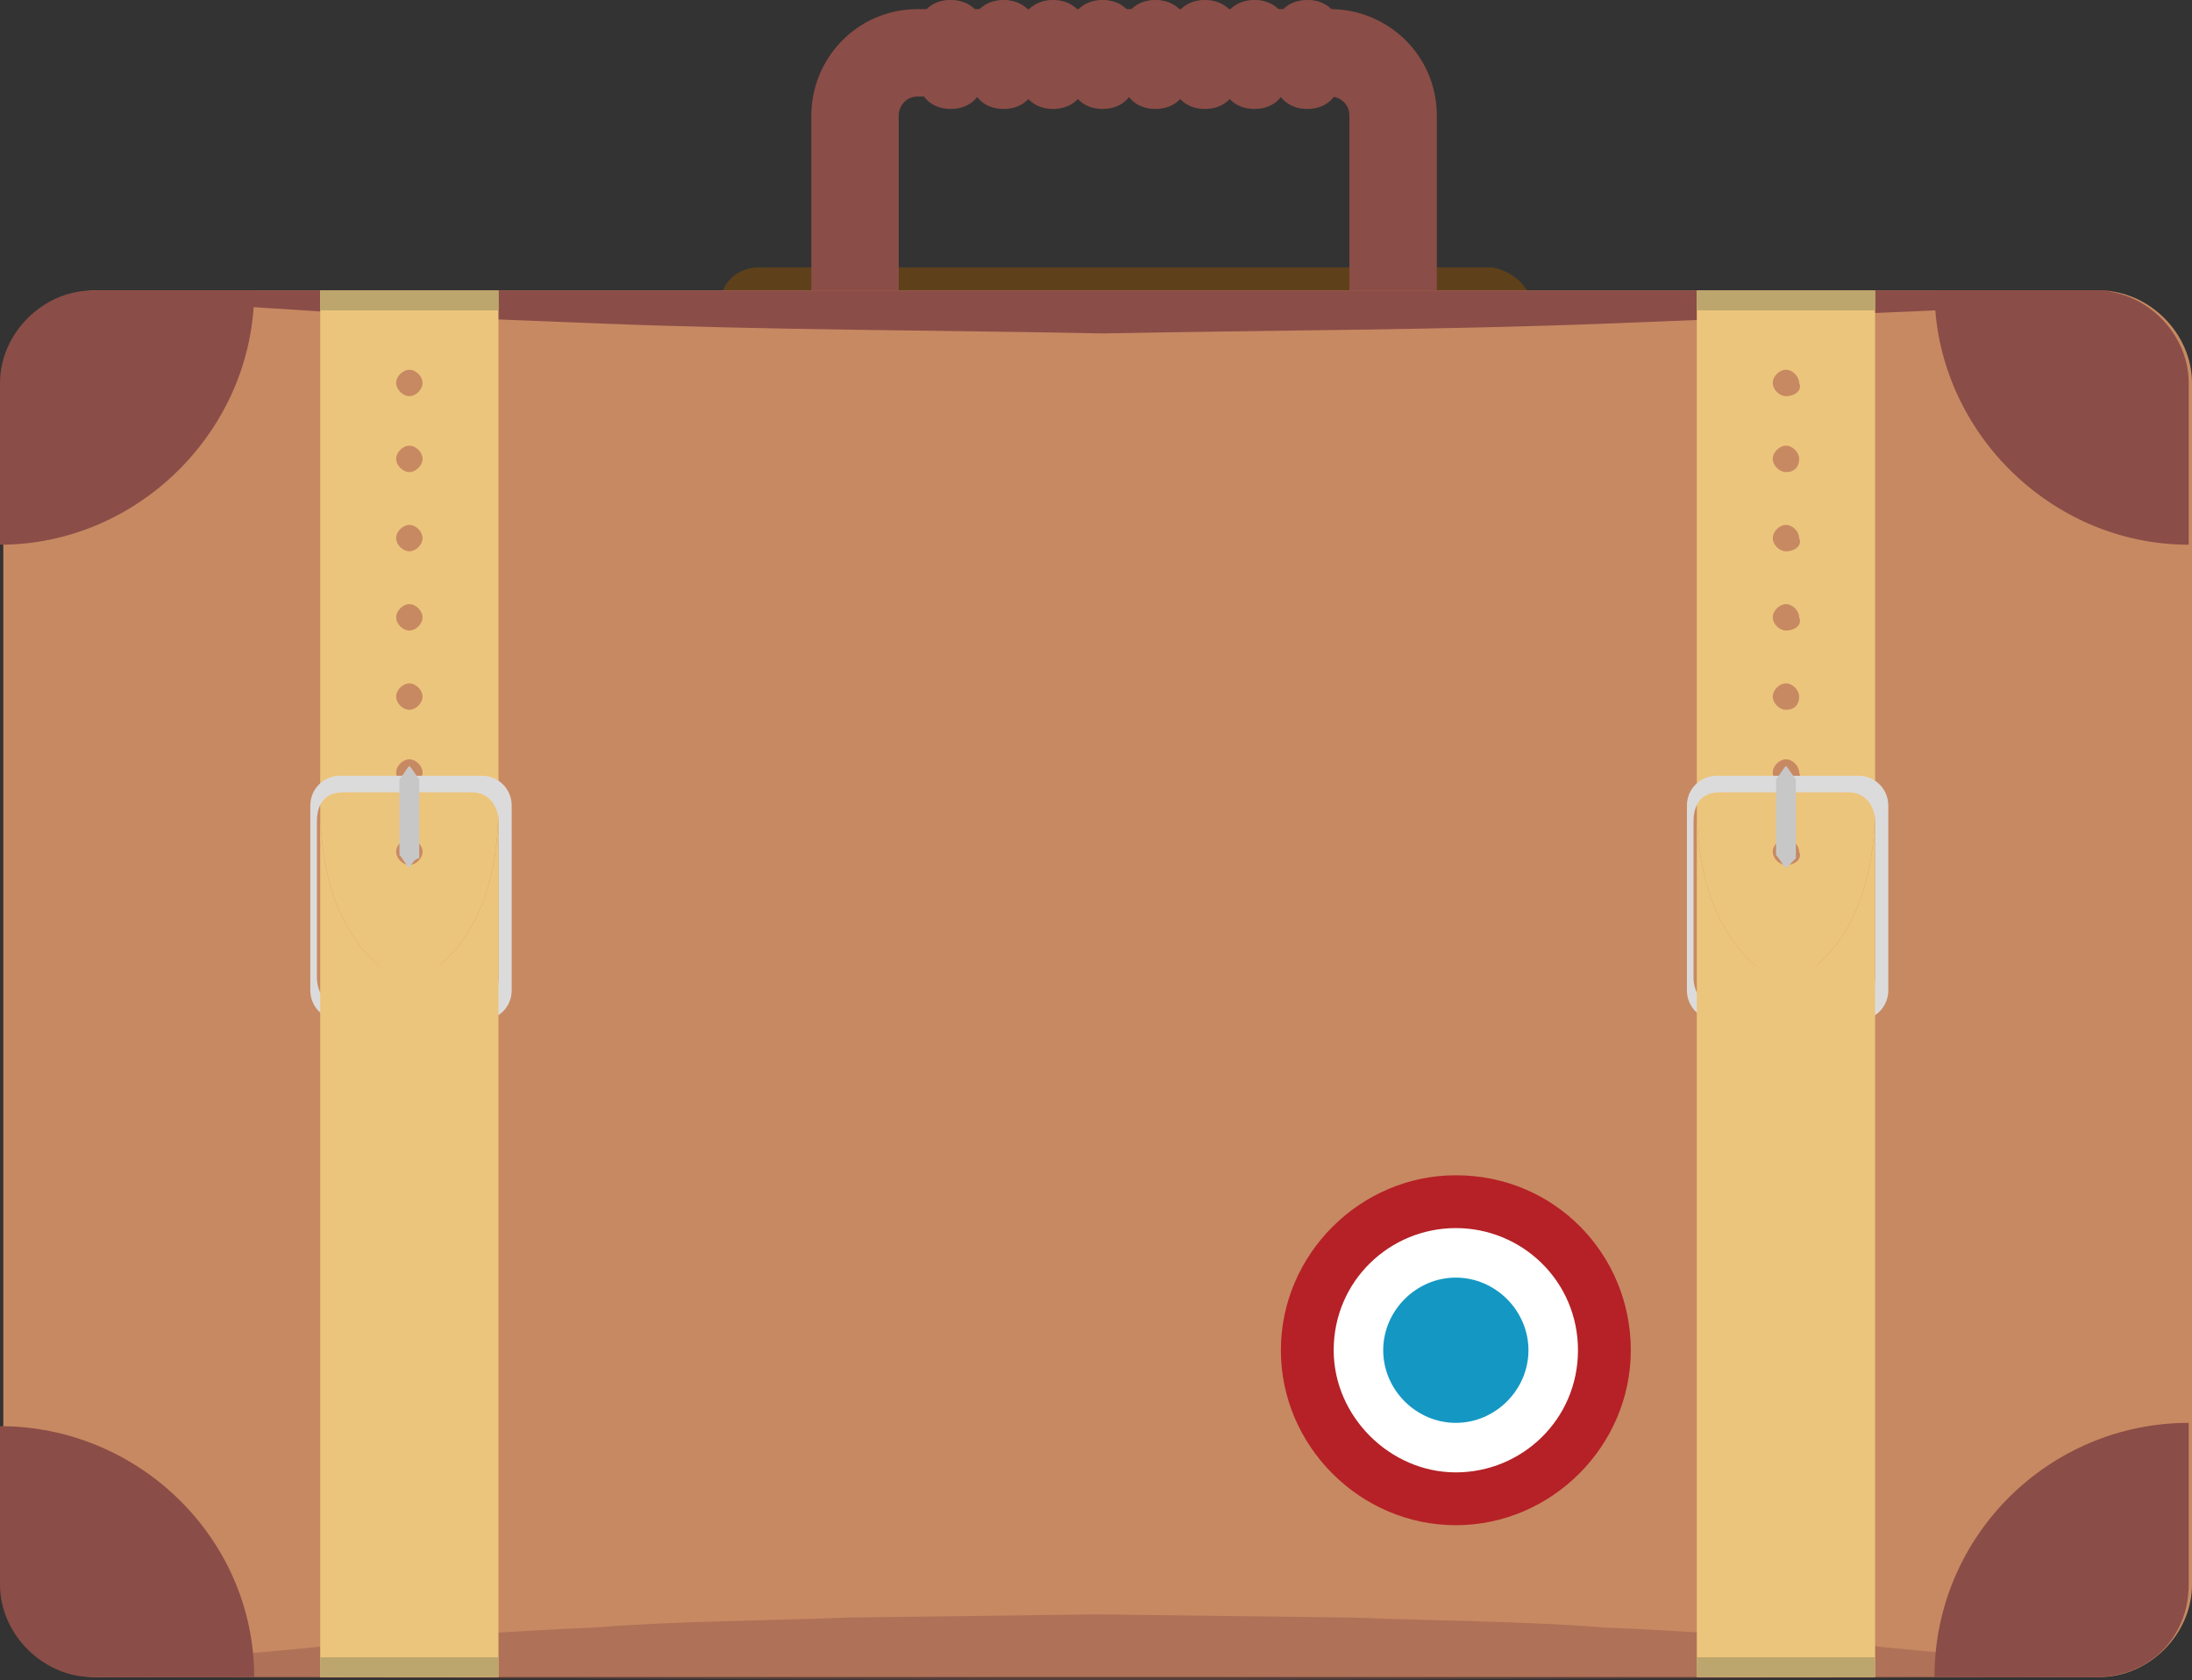 <?xml version="1.0" encoding="utf-8"?>
<!-- Generator: Adobe Illustrator 15.0.2, SVG Export Plug-In . SVG Version: 6.00 Build 0)  -->
<!DOCTYPE svg PUBLIC "-//W3C//DTD SVG 1.1//EN" "http://www.w3.org/Graphics/SVG/1.1/DTD/svg11.dtd">
<svg version="1.1" id="Layer_1" xmlns="http://www.w3.org/2000/svg" xmlns:xlink="http://www.w3.org/1999/xlink" x="0px" y="0px"
	 width="66.4px" height="50.9px" viewBox="0 0 66.4 50.9" enable-background="new 0 0 66.4 50.9" xml:space="preserve">
<rect x="0" y="0" width="66.4" height="50.9" fill="#333333" stroke="none"/>
<path fill="#5E411A" d="M46.4,9.3c0,0.6-0.5,1.2-1.2,1.2H23c-0.6,0-1.2-0.5-1.2-1.2s0.5-1.2,1.2-1.2h22.2
	C45.8,8.2,46.4,8.7,46.4,9.3"/>
<path fill="#C78962" d="M66.4,48c0,1.5-1.3,2.8-2.8,2.8H2.9c-1.5,0-2.8-1.3-2.8-2.8V11.6c0-1.5,1.3-2.8,2.8-2.8h60.7
	c1.5,0,2.8,1.3,2.8,2.8V48z"/>
<path fill="#8B4D47" d="M7.7,8.8H2.8C1.3,8.8,0,10.1,0,11.6v4.9C4.2,16.5,7.7,13,7.7,8.8"/>
<path fill="#8B4D47" d="M66.3,16.5v-4.9c0-1.5-1.3-2.8-2.8-2.8h-4.9C58.6,13,62.1,16.5,66.3,16.5"/>
<path fill="#8B4D47" d="M0,43.2L0,43.2V48c0,1.5,1.3,2.8,2.8,2.8h4.9C7.7,46.6,4.2,43.2,0,43.2"/>
<path fill="#8B4D47" d="M66.3,48v-4.9c-4.2,0-7.7,3.4-7.7,7.7h4.9C65.1,50.8,66.3,49.6,66.3,48"/>
<path fill="none" stroke="#8B4D47" stroke-width="2.648" stroke-miterlimit="10" d="M25.9,8.8V3.5c0-1,0.8-1.9,1.9-1.9h12.5
	c1,0,1.9,0.8,1.9,1.9v5.3"/>
<g>
	<g>
		<defs>
			<rect id="SVGID_1_" x="2.9" y="8.8" width="61" height="1.3"/>
		</defs>
		<clipPath id="SVGID_2_">
			<use xlink:href="#SVGID_1_"  overflow="visible"/>
		</clipPath>
		<path clip-path="url(#SVGID_2_)" fill="#8B4D47" d="M2.9,8.8l30.5-0.1l30.5,0.1V9c-2.5,0.3-5.1,0.4-7.6,0.5l-7.6,0.3
			C43.6,10,38.5,10,33.4,10.1C28.3,10,23.3,10,18.2,9.8l-7.6-0.3C8,9.3,5.5,9.2,2.9,9V8.8z"/>
	</g>
</g>
<g opacity="0.4">
	<g>
		<defs>
			<rect id="SVGID_3_" x="2.8" y="48.9" width="61" height="2"/>
		</defs>
		<clipPath id="SVGID_4_">
			<use xlink:href="#SVGID_3_"  overflow="visible"/>
		</clipPath>
		<path clip-path="url(#SVGID_4_)" fill="#8B4D47" d="M63.8,50.8l-30.5,0.1L2.8,50.8v-0.2c2.5-0.4,5.1-0.5,7.6-0.8
			c2.5-0.2,5.1-0.4,7.6-0.5c2.5-0.2,5.1-0.2,7.6-0.3l7.6-0.1L41,49c2.5,0.1,5.1,0.1,7.6,0.3c2.5,0.1,5.1,0.3,7.6,0.5
			c2.5,0.3,5.1,0.4,7.6,0.8V50.8z"/>
	</g>
</g>
<path fill="#ECC57C" d="M51.4,8.8v9.4v6.2c0,4.6,2.7,5.4,2.7,5.4s2.7-0.8,2.7-5.4v-6.2V8.8H51.4z M54.1,26.2c-0.2,0-0.4-0.2-0.4-0.4
	c0-0.2,0.2-0.4,0.4-0.4c0.2,0,0.4,0.2,0.4,0.4C54.6,26,54.4,26.2,54.1,26.2 M54.1,23.8c-0.2,0-0.4-0.2-0.4-0.4
	c0-0.2,0.2-0.4,0.4-0.4c0.2,0,0.4,0.2,0.4,0.4C54.6,23.6,54.4,23.8,54.1,23.8 M54.1,21.5c-0.2,0-0.4-0.2-0.4-0.4s0.2-0.4,0.4-0.4
	c0.2,0,0.4,0.2,0.4,0.4S54.4,21.5,54.1,21.5 M54.1,19.1c-0.2,0-0.4-0.2-0.4-0.4c0-0.2,0.2-0.4,0.4-0.4c0.2,0,0.4,0.2,0.4,0.4
	C54.6,18.9,54.4,19.1,54.1,19.1 M54.1,16.7c-0.2,0-0.4-0.2-0.4-0.4c0-0.2,0.2-0.4,0.4-0.4c0.2,0,0.4,0.2,0.4,0.4
	C54.6,16.5,54.4,16.7,54.1,16.7 M54.1,14.3c-0.2,0-0.4-0.2-0.4-0.4s0.2-0.4,0.4-0.4c0.2,0,0.4,0.2,0.4,0.4S54.4,14.3,54.1,14.3
	 M54.1,12c-0.2,0-0.4-0.2-0.4-0.4c0-0.2,0.2-0.4,0.4-0.4c0.2,0,0.4,0.2,0.4,0.4C54.6,11.8,54.4,12,54.1,12"/>
<path fill="#DCDBDB" d="M56.3,23.5H52c-0.5,0-0.9,0.4-0.9,0.9V30c0,0.5,0.4,0.9,0.9,0.9h4.3c0.5,0,0.9-0.4,0.9-0.9v-5.6
	C57.2,23.9,56.8,23.5,56.3,23.5 M56.8,29.6c0,0.5-0.2,0.9-0.8,0.9h-3.9c-0.5,0-0.8-0.4-0.8-0.9v-4.7c0-0.5,0.2-0.9,0.8-0.9h3.9
	c0.5,0,0.8,0.4,0.8,0.9V29.6z"/>
<path fill="#ECC57C" d="M54.1,29.8c0,0-2.7-0.8-2.7-5.4v26.4h5.4V24.4C56.8,29,54.1,29.8,54.1,29.8"/>
<g>
	<g>
		<defs>
			<rect id="SVGID_5_" x="51.4" y="24.6" width="5.4" height="5.7"/>
		</defs>
		<clipPath id="SVGID_6_">
			<use xlink:href="#SVGID_5_"  overflow="visible"/>
		</clipPath>
		<path clip-path="url(#SVGID_6_)" fill="#ECC57C" d="M54.1,29.7c0,0-2.7-0.5-2.7-5.1v0.3c0,4.6,2.7,5.4,2.7,5.4s2.7-0.8,2.7-5.4
			v-0.3C56.8,29.2,54.1,29.7,54.1,29.7"/>
	</g>
</g>
<path fill="#C8C7C7" d="M54.1,26.3c-0.1-0.1-0.2-0.3-0.3-0.4l0-0.4v-0.8V24v-0.4c0.1-0.1,0.2-0.3,0.3-0.4c0.1,0.1,0.2,0.3,0.3,0.4
	V24v0.8v0.8l0,0.4C54.4,26,54.3,26.1,54.1,26.3"/>
<path fill="#ECC57C" d="M9.7,8.8v9.4v6.2c0,4.6,2.7,5.4,2.7,5.4s2.7-0.8,2.7-5.4v-6.2V8.8H9.7z M12.4,26.2c-0.2,0-0.4-0.2-0.4-0.4
	c0-0.2,0.2-0.4,0.4-0.4c0.2,0,0.4,0.2,0.4,0.4C12.8,26,12.6,26.2,12.4,26.2 M12.4,23.8c-0.2,0-0.4-0.2-0.4-0.4
	c0-0.2,0.2-0.4,0.4-0.4c0.2,0,0.4,0.2,0.4,0.4C12.8,23.6,12.6,23.8,12.4,23.8 M12.4,21.5c-0.2,0-0.4-0.2-0.4-0.4s0.2-0.4,0.4-0.4
	c0.2,0,0.4,0.2,0.4,0.4S12.6,21.5,12.4,21.5 M12.4,19.1c-0.2,0-0.4-0.2-0.4-0.4c0-0.2,0.2-0.4,0.4-0.4c0.2,0,0.4,0.2,0.4,0.4
	C12.8,18.9,12.6,19.1,12.4,19.1 M12.4,16.7c-0.2,0-0.4-0.2-0.4-0.4c0-0.2,0.2-0.4,0.4-0.4c0.2,0,0.4,0.2,0.4,0.4
	C12.8,16.5,12.6,16.7,12.4,16.7 M12.4,14.3c-0.2,0-0.4-0.2-0.4-0.4s0.2-0.4,0.4-0.4c0.2,0,0.4,0.2,0.4,0.4S12.6,14.3,12.4,14.3
	 M12.4,12c-0.2,0-0.4-0.2-0.4-0.4c0-0.2,0.2-0.4,0.4-0.4c0.2,0,0.4,0.2,0.4,0.4C12.8,11.8,12.6,12,12.4,12"/>
<path fill="#DCDBDB" d="M14.6,23.5h-4.3c-0.5,0-0.9,0.4-0.9,0.9V30c0,0.5,0.4,0.9,0.9,0.9h4.3c0.5,0,0.9-0.4,0.9-0.9v-5.6
	C15.5,23.9,15.1,23.5,14.6,23.5 M15.1,29.6c0,0.5-0.2,0.9-0.8,0.9h-3.9c-0.5,0-0.8-0.4-0.8-0.9v-4.7c0-0.5,0.2-0.9,0.8-0.9h3.9
	c0.5,0,0.8,0.4,0.8,0.9V29.6z"/>
<path fill="#ECC57C" d="M12.4,29.8c0,0-2.7-0.8-2.7-5.4v26.4h5.4V24.4C15.1,29,12.4,29.8,12.4,29.8"/>
<g>
	<g>
		<defs>
			<rect id="SVGID_7_" x="9.7" y="24.6" width="5.4" height="5.7"/>
		</defs>
		<clipPath id="SVGID_8_">
			<use xlink:href="#SVGID_7_"  overflow="visible"/>
		</clipPath>
		<path clip-path="url(#SVGID_8_)" fill="#ECC57C" d="M12.4,29.7c0,0-2.7-0.5-2.7-5.1v0.3c0,4.6,2.7,5.4,2.7,5.4s2.7-0.8,2.7-5.4
			v-0.3C15.1,29.2,12.4,29.7,12.4,29.7"/>
	</g>
</g>
<path fill="#C8C7C7" d="M12.4,26.3c-0.1-0.1-0.2-0.3-0.3-0.4l0-0.4v-0.8V24v-0.4c0.1-0.1,0.2-0.3,0.3-0.4c0.1,0.1,0.2,0.3,0.3,0.4
	V24v0.8v0.8l0,0.4C12.6,26,12.5,26.1,12.4,26.3"/>
<path fill="#8B4D47" d="M29.8,2.3c0,0.6-0.4,1-1,1c-0.6,0-1-0.4-1-1V1c0-0.6,0.4-1,1-1c0.6,0,1,0.4,1,1V2.3z"/>
<path fill="#8B4D47" d="M31.4,2.3c0,0.6-0.4,1-1,1c-0.6,0-1-0.4-1-1V1c0-0.6,0.4-1,1-1c0.6,0,1,0.4,1,1V2.3z"/>
<path fill="#8B4D47" d="M32.9,2.3c0,0.6-0.4,1-1,1c-0.6,0-1-0.4-1-1V1c0-0.6,0.4-1,1-1c0.6,0,1,0.4,1,1V2.3z"/>
<path fill="#8B4D47" d="M34.4,2.3c0,0.6-0.4,1-1,1c-0.6,0-1-0.4-1-1V1c0-0.6,0.4-1,1-1c0.6,0,1,0.4,1,1V2.3z"/>
<path fill="#8B4D47" d="M36,2.3c0,0.6-0.4,1-1,1c-0.6,0-1-0.4-1-1V1c0-0.6,0.4-1,1-1c0.6,0,1,0.4,1,1V2.3z"/>
<path fill="#8B4D47" d="M37.5,2.3c0,0.6-0.4,1-1,1c-0.6,0-1-0.4-1-1V1c0-0.6,0.4-1,1-1c0.6,0,1,0.4,1,1V2.3z"/>
<path fill="#8B4D47" d="M39,2.3c0,0.6-0.4,1-1,1c-0.6,0-1-0.4-1-1V1c0-0.6,0.4-1,1-1c0.6,0,1,0.4,1,1V2.3z"/>
<path fill="#8B4D47" d="M40.6,2.3c0,0.6-0.4,1-1,1c-0.6,0-1-0.4-1-1V1c0-0.6,0.4-1,1-1c0.6,0,1,0.4,1,1V2.3z"/>
<g opacity="0.7">
	<g>
		<defs>
			<rect id="SVGID_9_" x="27.8" width="12.8" height="1.3"/>
		</defs>
		<clipPath id="SVGID_10_">
			<use xlink:href="#SVGID_9_"  overflow="visible"/>
		</clipPath>
		<path clip-path="url(#SVGID_10_)" fill="#8B4D47" d="M38.9,0.5c0.2-0.2,0.4-0.3,0.7-0.3c0.6,0,1,0.4,1,1V1c0-0.6-0.4-1-1-1
			c-0.3,0-0.6,0.2-0.8,0.4C38.6,0.2,38.4,0,38,0c-0.3,0-0.6,0.2-0.8,0.4C37.1,0.2,36.8,0,36.5,0c-0.3,0-0.6,0.2-0.8,0.4
			C35.5,0.2,35.3,0,35,0c-0.3,0-0.6,0.2-0.8,0.4C34,0.2,33.7,0,33.4,0c-0.3,0-0.6,0.2-0.8,0.4C32.5,0.2,32.2,0,31.9,0
			c-0.3,0-0.6,0.2-0.8,0.4C30.9,0.2,30.7,0,30.4,0c-0.3,0-0.6,0.2-0.8,0.4C29.4,0.2,29.1,0,28.8,0c-0.6,0-1,0.4-1,1v0.3
			c0-0.6,0.4-1,1-1c0.3,0,0.5,0.1,0.7,0.3h0.2c0.2-0.2,0.4-0.3,0.7-0.3c0.3,0,0.5,0.1,0.7,0.3h0.2c0.2-0.2,0.4-0.3,0.7-0.3
			c0.3,0,0.5,0.1,0.7,0.3h0.2c0.2-0.2,0.4-0.3,0.7-0.3c0.3,0,0.5,0.1,0.7,0.3h0.2c0.2-0.2,0.4-0.3,0.7-0.3c0.3,0,0.5,0.1,0.7,0.3
			h0.2c0.2-0.2,0.4-0.3,0.7-0.3c0.3,0,0.5,0.1,0.7,0.3h0.2c0.2-0.2,0.4-0.3,0.7-0.3c0.3,0,0.5,0.1,0.7,0.3H38.9z"/>
	</g>
</g>
<g>
	<g>
		<defs>
			<rect id="SVGID_11_" x="38.6" y="0.4" width="0.5" height="2.5"/>
		</defs>
		<clipPath id="SVGID_12_">
			<use xlink:href="#SVGID_11_"  overflow="visible"/>
		</clipPath>
		<path clip-path="url(#SVGID_12_)" fill="#8B4D47" d="M38.6,1v1.3c0,0.2,0.1,0.4,0.2,0.6C38.9,2.8,39,2.5,39,2.3V1
			c0-0.2-0.1-0.4-0.2-0.6C38.7,0.6,38.6,0.8,38.6,1"/>
	</g>
</g>
<g>
	<g>
		<defs>
			<rect id="SVGID_13_" x="40.1" y="0.4" width="0.5" height="2.5"/>
		</defs>
		<clipPath id="SVGID_14_">
			<use xlink:href="#SVGID_13_"  overflow="visible"/>
		</clipPath>
		<path clip-path="url(#SVGID_14_)" fill="#8B4D47" d="M40.1,1v1.3c0,0.2,0.1,0.4,0.2,0.6c0.1-0.2,0.2-0.4,0.2-0.6V1
			c0-0.2-0.1-0.4-0.2-0.6C40.2,0.6,40.1,0.8,40.1,1"/>
	</g>
</g>
<g>
	<g>
		<defs>
			<rect id="SVGID_15_" x="37" y="0.4" width="0.5" height="2.5"/>
		</defs>
		<clipPath id="SVGID_16_">
			<use xlink:href="#SVGID_15_"  overflow="visible"/>
		</clipPath>
		<path clip-path="url(#SVGID_16_)" fill="#8B4D47" d="M37,1v1.3c0,0.2,0.1,0.4,0.2,0.6c0.1-0.2,0.2-0.4,0.2-0.6V1
			c0-0.2-0.1-0.4-0.2-0.6C37.1,0.6,37,0.8,37,1"/>
	</g>
</g>
<g>
	<g>
		<defs>
			<rect id="SVGID_17_" x="35.5" y="0.4" width="0.5" height="2.5"/>
		</defs>
		<clipPath id="SVGID_18_">
			<use xlink:href="#SVGID_17_"  overflow="visible"/>
		</clipPath>
		<path clip-path="url(#SVGID_18_)" fill="#8B4D47" d="M35.5,1v1.3c0,0.2,0.1,0.4,0.2,0.6C35.9,2.8,36,2.5,36,2.3V1
			c0-0.2-0.1-0.4-0.2-0.6C35.6,0.6,35.5,0.8,35.5,1"/>
	</g>
</g>
<g>
	<g>
		<defs>
			<rect id="SVGID_19_" x="34" y="0.4" width="0.5" height="2.5"/>
		</defs>
		<clipPath id="SVGID_20_">
			<use xlink:href="#SVGID_19_"  overflow="visible"/>
		</clipPath>
		<path clip-path="url(#SVGID_20_)" fill="#8B4D47" d="M34,1v1.3c0,0.2,0.1,0.4,0.2,0.6c0.1-0.2,0.2-0.4,0.2-0.6V1
			c0-0.2-0.1-0.4-0.2-0.6C34.1,0.6,34,0.8,34,1"/>
	</g>
</g>
<g>
	<g>
		<defs>
			<rect id="SVGID_21_" x="32.4" y="0.4" width="0.5" height="2.5"/>
		</defs>
		<clipPath id="SVGID_22_">
			<use xlink:href="#SVGID_21_"  overflow="visible"/>
		</clipPath>
		<path clip-path="url(#SVGID_22_)" fill="#8B4D47" d="M32.4,1v1.3c0,0.2,0.1,0.4,0.2,0.6c0.1-0.2,0.2-0.4,0.2-0.6V1
			c0-0.2-0.1-0.4-0.2-0.6C32.5,0.6,32.4,0.8,32.4,1"/>
	</g>
</g>
<g>
	<g>
		<defs>
			<rect id="SVGID_23_" x="30.9" y="0.4" width="0.5" height="2.5"/>
		</defs>
		<clipPath id="SVGID_24_">
			<use xlink:href="#SVGID_23_"  overflow="visible"/>
		</clipPath>
		<path clip-path="url(#SVGID_24_)" fill="#8B4D47" d="M30.9,1v1.3c0,0.2,0.1,0.4,0.2,0.6c0.1-0.2,0.2-0.4,0.2-0.6V1
			c0-0.2-0.1-0.4-0.2-0.6C31,0.6,30.9,0.8,30.9,1"/>
	</g>
</g>
<g>
	<g>
		<defs>
			<rect id="SVGID_25_" x="29.3" y="0.4" width="0.5" height="2.5"/>
		</defs>
		<clipPath id="SVGID_26_">
			<use xlink:href="#SVGID_25_"  overflow="visible"/>
		</clipPath>
		<path clip-path="url(#SVGID_26_)" fill="#8B4D47" d="M29.3,1v1.3c0,0.2,0.1,0.4,0.2,0.6c0.1-0.2,0.2-0.4,0.2-0.6V1
			c0-0.2-0.1-0.4-0.2-0.6C29.4,0.6,29.3,0.8,29.3,1"/>
	</g>
</g>
<g>
	<g>
		<defs>
			<rect id="SVGID_27_" x="27.8" y="0.4" width="0.5" height="2.5"/>
		</defs>
		<clipPath id="SVGID_28_">
			<use xlink:href="#SVGID_27_"  overflow="visible"/>
		</clipPath>
		<path clip-path="url(#SVGID_28_)" fill="#8B4D47" d="M27.8,1v1.3c0,0.2,0.1,0.4,0.2,0.6c0.1-0.2,0.2-0.4,0.2-0.6V1
			c0-0.2-0.1-0.4-0.2-0.6C27.9,0.6,27.8,0.8,27.8,1"/>
	</g>
</g>
<g>
	<g>
		<defs>
			<rect id="SVGID_29_" x="26.7" y="2.6" width="1.1" height="5.2"/>
		</defs>
		<clipPath id="SVGID_30_">
			<use xlink:href="#SVGID_29_"  overflow="visible"/>
		</clipPath>
		<path clip-path="url(#SVGID_30_)" fill="#8B4D47" d="M27.8,2.6C27.3,2.7,27,3.1,27,3.5c0,0.4,0,0.9,0,1.4c0,0.9,0,1.9-0.1,2.8
			c-0.1-0.9-0.1-1.9-0.1-2.8c0-0.5,0-0.9,0-1.4c0-0.2,0.2-0.5,0.3-0.7C27.3,2.7,27.6,2.6,27.8,2.6"/>
	</g>
</g>
<g>
	<g>
		<defs>
			<rect id="SVGID_31_" x="40.6" y="2.6" width="1.1" height="5.2"/>
		</defs>
		<clipPath id="SVGID_32_">
			<use xlink:href="#SVGID_31_"  overflow="visible"/>
		</clipPath>
		<path clip-path="url(#SVGID_32_)" fill="#8B4D47" d="M40.6,2.6c0.2,0,0.5,0.1,0.7,0.2c0.2,0.2,0.3,0.4,0.3,0.7c0.1,0.5,0,1,0,1.4
			c0,0.9,0,1.9-0.1,2.8c-0.1-0.9-0.1-1.9-0.1-2.8c0-0.5,0-1,0-1.4C41.4,3.1,41.1,2.7,40.6,2.6"/>
	</g>
</g>
<path fill="#B52126" d="M49.4,40.9c0,2.9-2.4,5.3-5.3,5.3c-2.9,0-5.3-2.4-5.3-5.3c0-2.9,2.4-5.3,5.3-5.3
	C47.1,35.6,49.4,38,49.4,40.9"/>
<path fill="#FFFFFF" d="M47.8,40.9c0,2.1-1.7,3.7-3.7,3.7s-3.7-1.7-3.7-3.7c0-2.1,1.7-3.7,3.7-3.7S47.8,38.8,47.8,40.9"/>
<path fill="#1498C3" d="M46.3,40.9c0,1.2-1,2.2-2.2,2.2s-2.2-1-2.2-2.2c0-1.2,1-2.2,2.2-2.2S46.3,39.7,46.3,40.9"/>
<rect x="9.7" y="50.2" fill="#BCA66D" width="5.4" height="0.6"/>
<rect x="51.4" y="50.2" fill="#BCA66D" width="5.4" height="0.6"/>
<g>
	<g>
		<defs>
			<rect id="SVGID_33_" x="9.7" y="8.8" width="5.4" height="0.6"/>
		</defs>
		<clipPath id="SVGID_34_">
			<use xlink:href="#SVGID_33_"  overflow="visible"/>
		</clipPath>
		<rect x="9.7" y="8.8" clip-path="url(#SVGID_34_)" fill="#BCA66D" width="5.4" height="0.6"/>
	</g>
</g>
<g>
	<g>
		<defs>
			<rect id="SVGID_35_" x="51.4" y="8.8" width="5.4" height="0.6"/>
		</defs>
		<clipPath id="SVGID_36_">
			<use xlink:href="#SVGID_35_"  overflow="visible"/>
		</clipPath>
		<rect x="51.4" y="8.8" clip-path="url(#SVGID_36_)" fill="#BCA66D" width="5.4" height="0.6"/>
	</g>
</g>
</svg>
